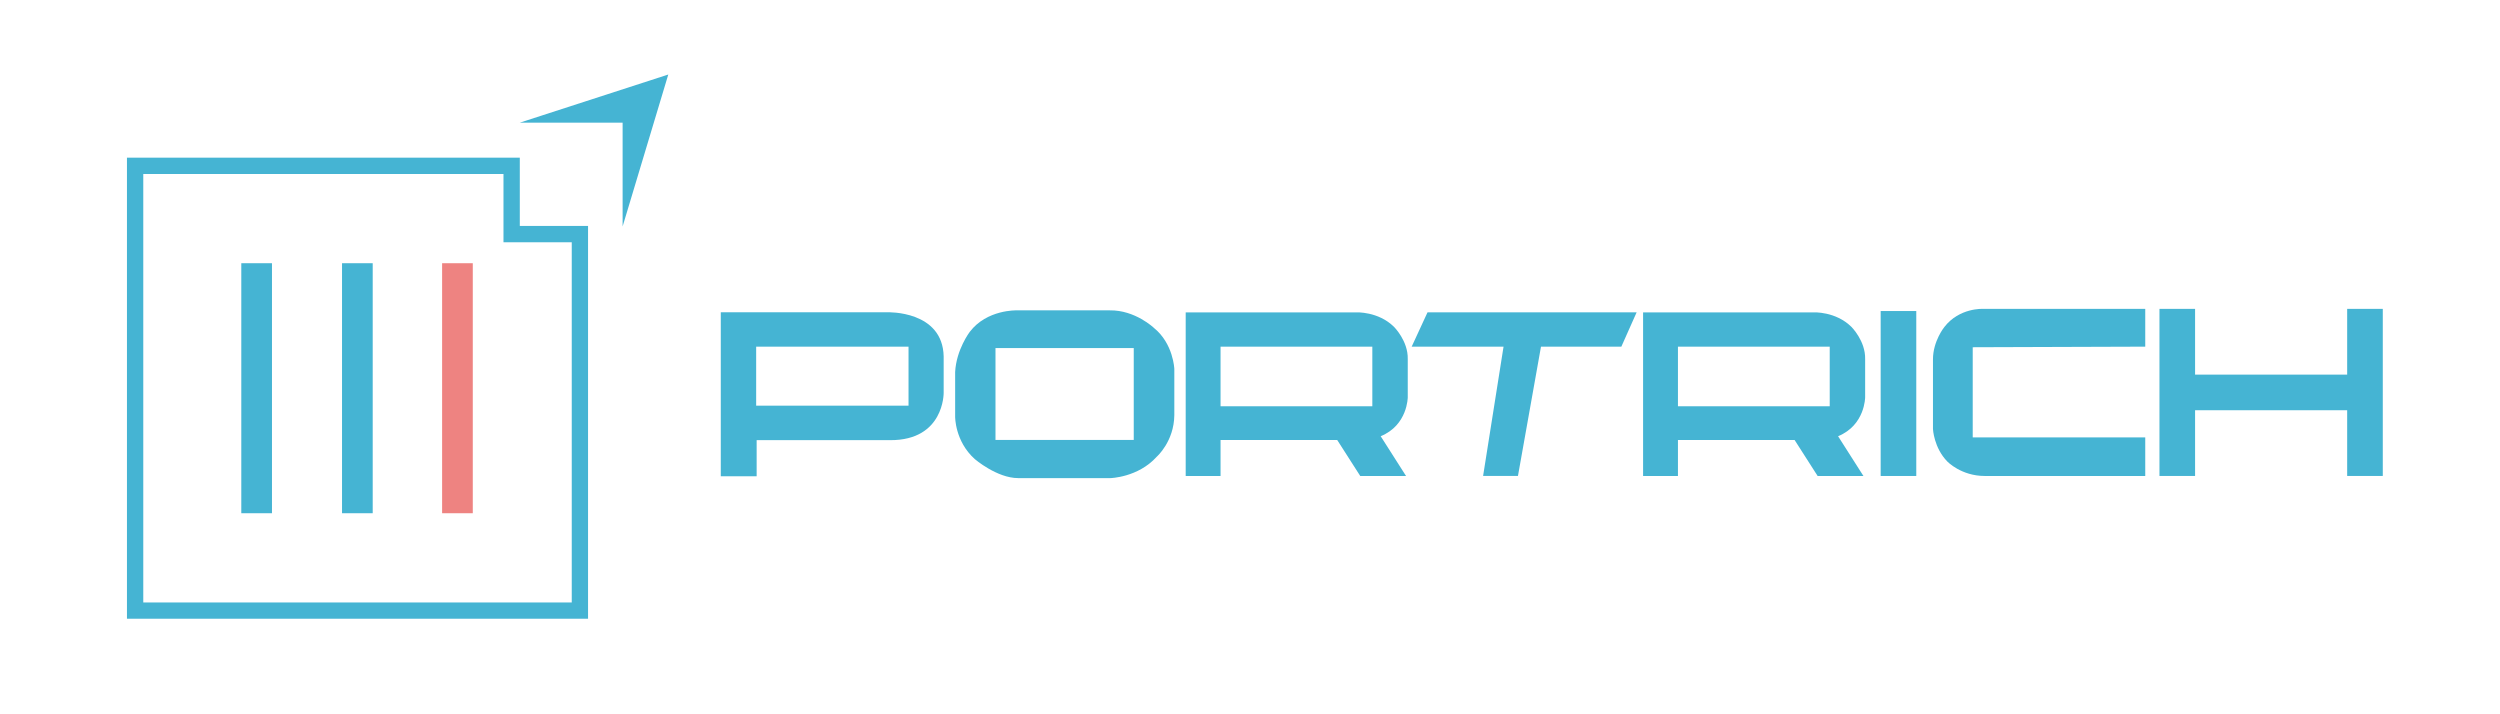 <?xml version="1.0" encoding="utf-8"?>
<!-- Generator: Adobe Illustrator 24.3.2, SVG Export Plug-In . SVG Version: 6.00 Build 0)  -->
<svg version="1.1" id="レイヤー_1" xmlns="http://www.w3.org/2000/svg" xmlns:xlink="http://www.w3.org/1999/xlink" x="0px"
	 y="0px" viewBox="0 0 1190.55 340.16" style="enable-background:new 0 0 1190.55 340.16;" xml:space="preserve">
<style type="text/css">
	.st0{fill:#45B4D3;}
	.st1{fill:#EE8381;}
</style>
<g>
	<g>
		<g>
			<path class="st0" d="M239.77,82.85v24.74v7.77h7.77h24.74V286.9H68.23V82.85H239.77 M247.54,75.08H60.46v219.58h219.58V107.59
				h-32.5V75.08L247.54,75.08z"/>
		</g>
		<polygon class="st0" points="247.54,58.41 296.5,58.41 296.5,107.84 318.25,35.49 		"/>
		<rect x="114.91" y="125.35" class="st0" width="14.61" height="119.06"/>
		<rect x="162.88" y="125.35" class="st0" width="14.61" height="119.06"/>
		<rect x="210.54" y="125.35" class="st1" width="14.61" height="119.06"/>
	</g>
	<g>
		<path class="st0" d="M422.69,148.71h-79.44v78.09h17.08v-17.19h63.64c25.69,0.09,25.42-22.49,25.42-22.49v-17.37
			C448.93,147.8,422.69,148.71,422.69,148.71z M432.65,193.2H360.1v-28.12h72.56V193.2z"/>
		<path class="st0" d="M549.51,156.15c0,0-8.92-8.53-20.99-8.35h-44.3c0,0-14.27-0.51-22.43,10.28c0,0-6.4,8.43-6.93,19.12v21.2
			c0,0-0.17,11.67,9.33,20.21c0,0,10.56,9.08,20.71,9.08h43.89c0,0,13.17-0.28,22.08-10.19c0,0,8.23-7.2,8.37-19.81v-21.96
			C559.25,175.74,558.8,163.64,549.51,156.15z M539.91,209.52h-65.84v-43.75h65.84V209.52z"/>
		<path class="st0" d="M670.4,189.16v-18.18c0.2-8.68-6.58-15.36-6.58-15.36c-7.54-7.41-17.97-6.86-17.97-6.86h-81.2v77.91h16.6
			v-17.14h55.55l10.97,17.14h21.81l-12.07-18.93C670.4,202.45,670.4,189.16,670.4,189.16z M653.53,193.47h-72.28v-28.39h72.28
			V193.47z"/>
		<path class="st0" d="M888.22,189.16v-18.18c0.2-8.68-6.58-15.36-6.58-15.36c-7.54-7.41-17.97-6.86-17.97-6.86h-81.2v77.91h16.6
			v-17.14h55.55l10.97,17.14h21.81l-12.07-18.93C888.22,202.45,888.22,189.16,888.22,189.16z M871.35,193.47h-72.28v-28.39h72.28
			V193.47z"/>
		<polygon class="st0" points="679.81,148.75 672.27,165.08 716.02,165.08 706.28,226.66 722.88,226.66 733.85,165.08 
			772.12,165.08 779.39,148.75 		"/>
		<rect x="895.61" y="148.12" class="st0" width="16.96" height="78.55"/>
		<polygon class="st0" points="1117.77,147.09 1117.77,178.4 1045.34,178.4 1045.34,147.09 1028.38,147.09 1028.38,226.66 
			1045.34,226.66 1045.34,195.36 1117.77,195.36 1117.77,226.66 1134.73,226.66 1134.73,147.09 		"/>
		<path class="st0" d="M1021.61,165.08v-17.99h-77.36c0,0-11.17-0.58-18.28,8.6c0,0-5.45,6.69-5.45,15.43v33.19
			c0,0,0.41,8.92,6.86,15.5c0,0,6.58,6.86,17.83,6.86h76.4v-18.38h-82.16v-42.93L1021.61,165.08z"/>
	</g>
</g>
</svg>
